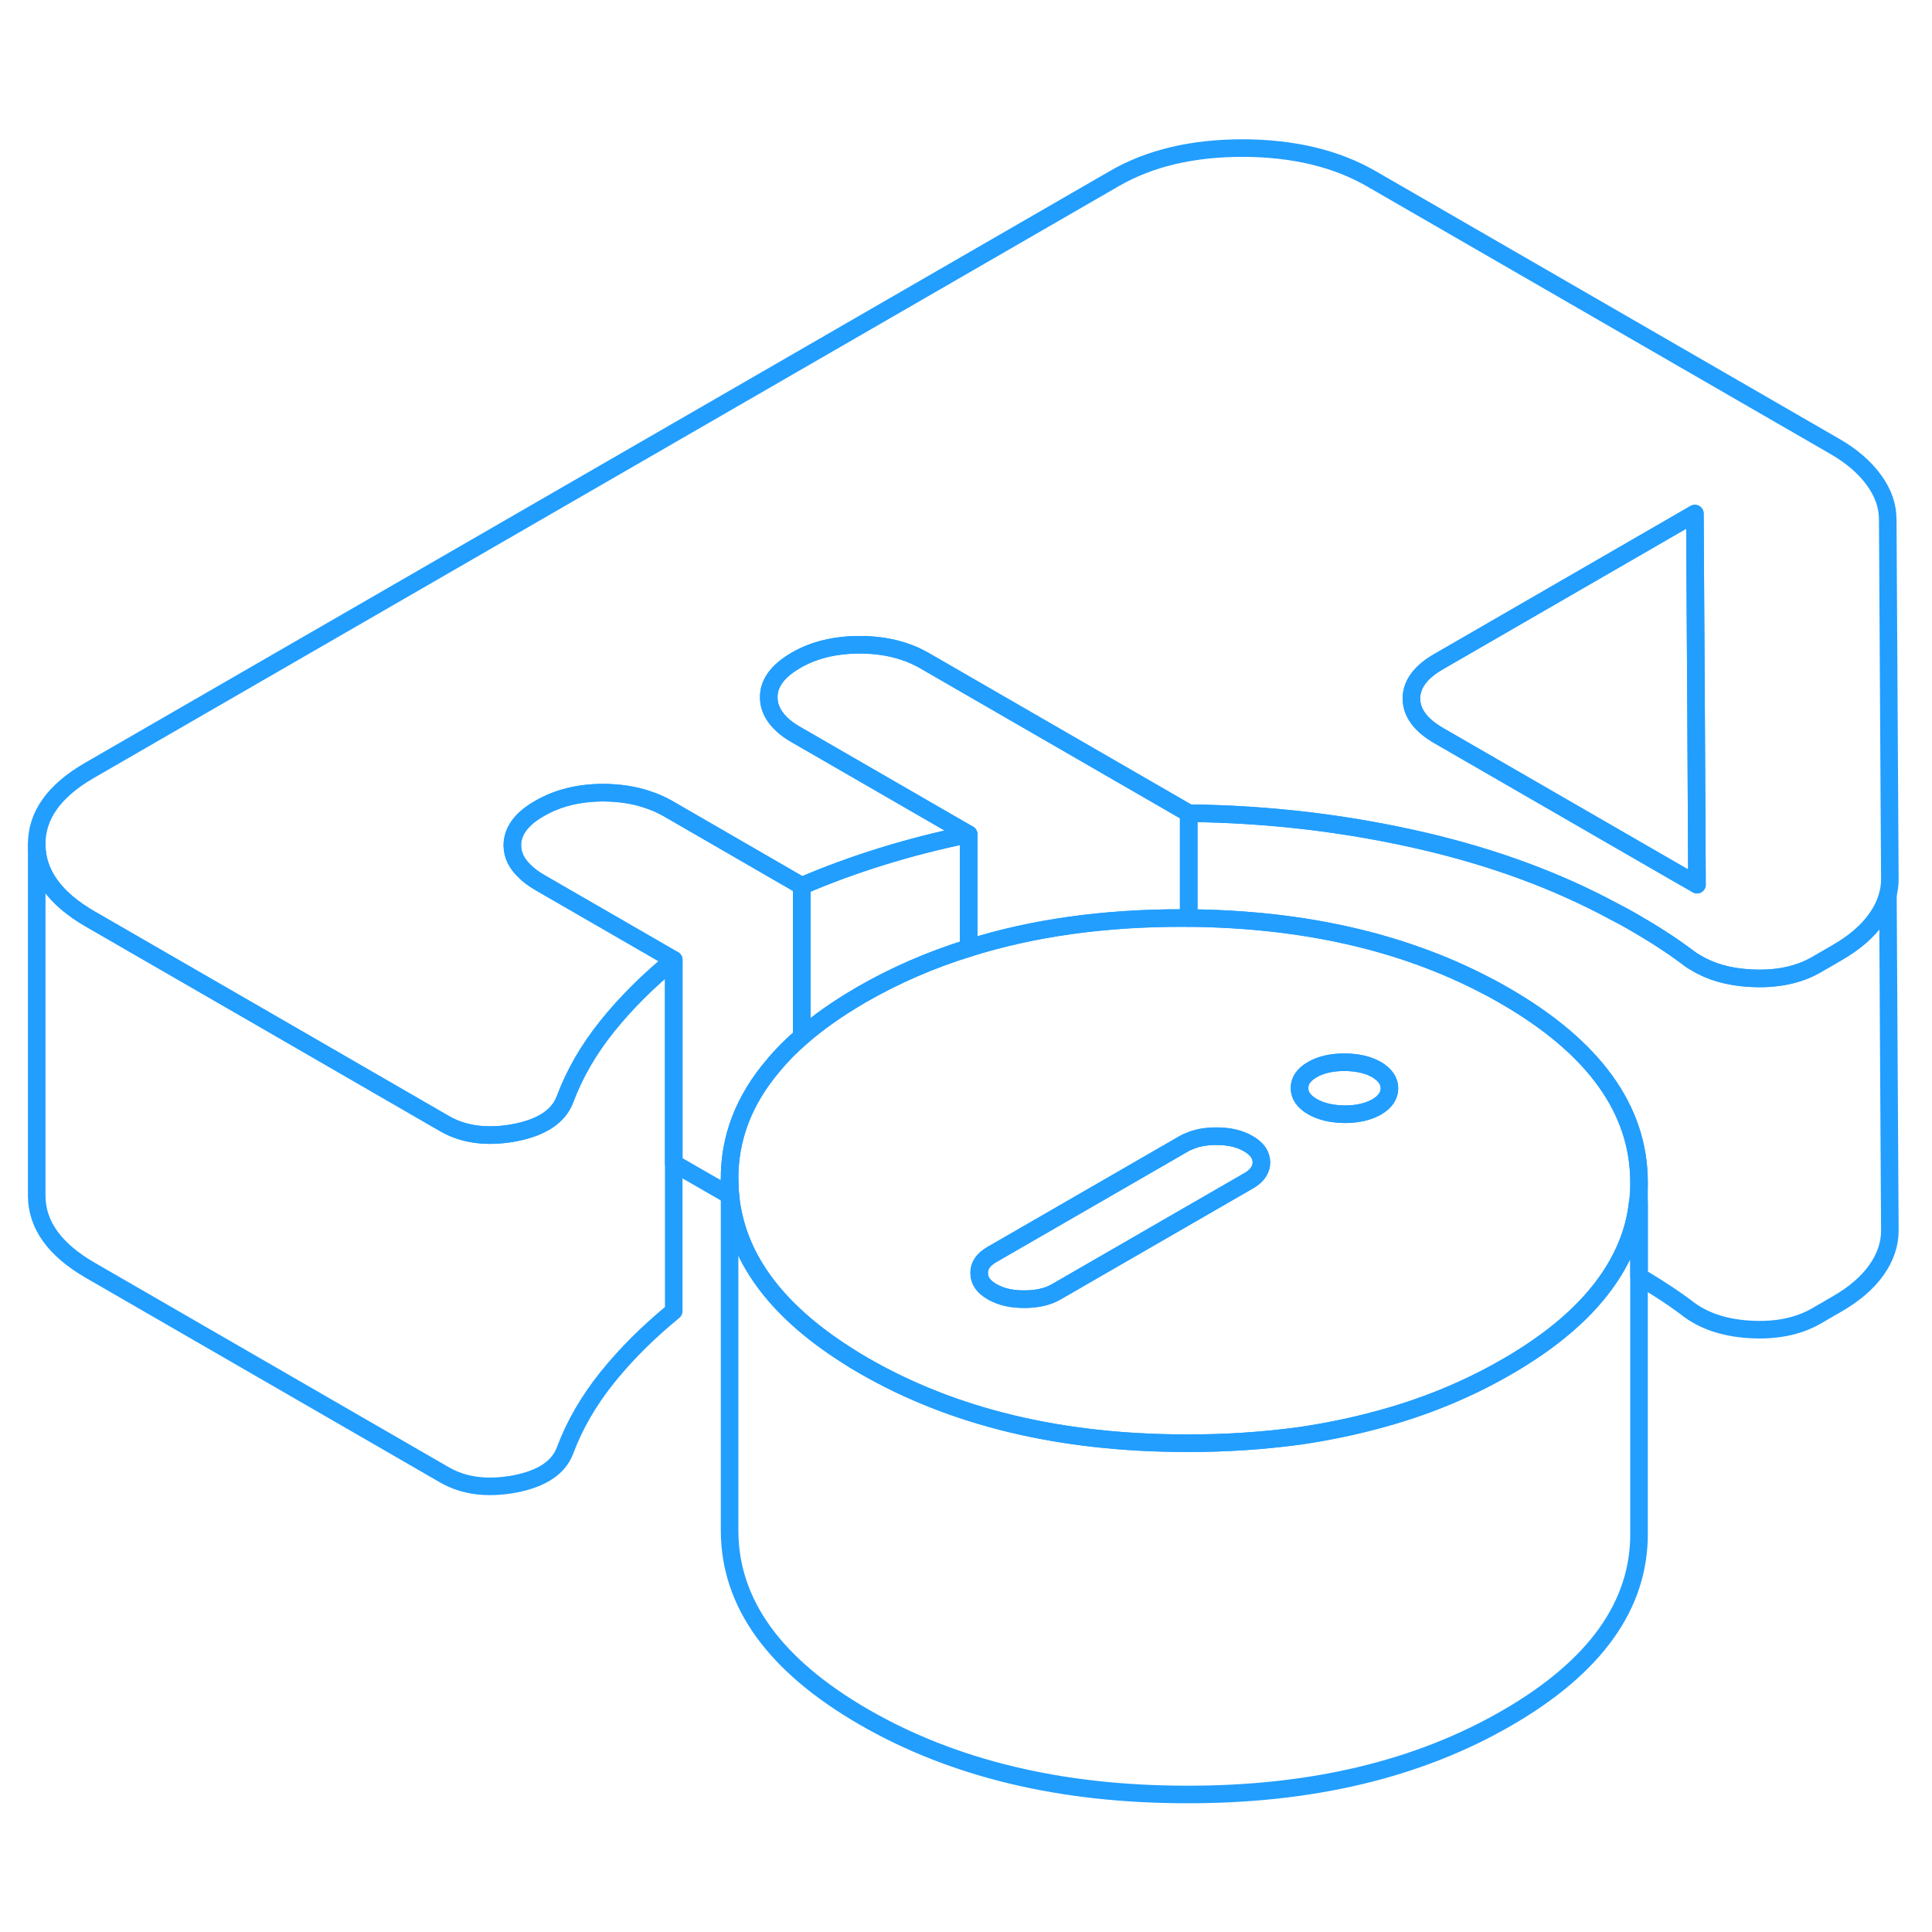 <svg width="48" height="48" viewBox="0 0 110 99" fill="none" xmlns="http://www.w3.org/2000/svg" stroke-width="1px" stroke-linecap="round" stroke-linejoin="round"><path d="M41.54 61.68V62.56L41.59 62.59C41.56 62.29 41.54 61.99 41.54 61.68Z" stroke="#229EFF" stroke-linejoin="round"/><path d="M55.149 42V48.48C52.979 49.15 50.95 50.04 49.069 51.12C49.02 51.15 48.969 51.18 48.919 51.21C47.669 51.94 46.579 52.71 45.649 53.52V44.94C47.109 44.31 48.639 43.75 50.219 43.26C51.799 42.77 53.449 42.35 55.149 42Z" stroke="#229EFF" stroke-linejoin="round"/><path d="M38.36 49.15V69.15C36.9 70.35 35.64 71.6 34.58 72.92C33.52 74.24 32.72 75.62 32.18 77.06C31.82 78.05 30.86 78.69 29.31 78.99C27.75 79.28 26.42 79.11 25.32 78.48L5.13 66.82C3.11 65.65 2.1 64.24 2.09 62.59V42.59C2.1 44.24 3.11 45.65 5.13 46.82L15.11 52.58L25.32 58.48C26.42 59.11 27.75 59.28 29.31 58.99C30.86 58.69 31.82 58.05 32.18 57.06C32.72 55.62 33.52 54.24 34.58 52.92C35.64 51.6 36.9 50.35 38.36 49.15Z" stroke="#229EFF" stroke-linejoin="round"/><path d="M96.619 44.87L96.509 44.8L95.579 44.27L81.929 36.39C80.889 35.79 80.369 35.09 80.359 34.28C80.359 33.47 80.879 32.76 81.909 32.17L86.479 29.53L96.499 23.74L96.569 35.35L96.619 44.87Z" stroke="#229EFF" stroke-linejoin="round"/><path d="M107.48 24.08C107.48 23.3 107.22 22.55 106.69 21.83C106.17 21.11 105.42 20.46 104.44 19.9L78.1 4.69C76.08 3.52 73.64 2.94 70.77 2.93C67.9 2.93 65.47 3.5 63.46 4.66L5.08 38.37C3.08 39.53 2.08 40.93 2.09 42.59C2.1 44.24 3.11 45.65 5.13 46.82L15.11 52.58L25.32 58.48C26.42 59.11 27.75 59.28 29.31 58.99C30.86 58.69 31.82 58.05 32.18 57.06C32.72 55.62 33.52 54.24 34.58 52.92C35.64 51.6 36.9 50.35 38.36 49.15L30.74 44.75C30.38 44.54 30.08 44.32 29.84 44.07C29.4 43.65 29.18 43.17 29.17 42.64C29.17 41.83 29.68 41.12 30.72 40.53C31.75 39.93 32.97 39.63 34.37 39.63C35.27 39.64 36.1 39.76 36.86 40.02C37.27 40.15 37.67 40.33 38.04 40.54L45.65 44.94C47.11 44.31 48.64 43.75 50.22 43.26C51.8 42.77 53.45 42.35 55.15 42L45.33 36.33C44.96 36.12 44.65 35.89 44.42 35.65C43.99 35.21 43.77 34.73 43.77 34.21C43.76 33.4 44.28 32.7 45.31 32.1C46.34 31.5 47.56 31.21 48.96 31.21C49.87 31.21 50.71 31.34 51.46 31.59C51.87 31.72 52.26 31.9 52.63 32.11L67.68 40.8C72.26 40.85 76.74 41.38 81.14 42.41C85.1 43.34 88.68 44.66 91.9 46.4C92.26 46.58 92.62 46.78 92.97 46.98C93.52 47.3 94.06 47.62 94.58 47.96C95.1 48.29 95.57 48.62 96 48.94C96.17 49.07 96.34 49.2 96.53 49.3C97.37 49.82 98.4 50.12 99.62 50.19C101.12 50.28 102.38 50.02 103.41 49.43L104.6 48.74C105.57 48.18 106.32 47.54 106.83 46.82C107.15 46.37 107.37 45.91 107.49 45.44C107.56 45.15 107.6 44.86 107.6 44.57L107.48 24.08ZM96.51 44.8L95.58 44.27L81.93 36.39C80.89 35.79 80.37 35.09 80.36 34.28C80.36 33.47 80.88 32.76 81.91 32.17L86.48 29.53L96.5 23.74L96.57 35.35L96.62 44.87L96.51 44.8Z" stroke="#229EFF" stroke-linejoin="round"/><path d="M85.669 51.19C85.319 50.99 84.969 50.79 84.609 50.61C79.829 48.11 74.189 46.83 67.679 46.77H67.349C62.869 46.76 58.799 47.33 55.149 48.48C52.979 49.15 50.949 50.04 49.069 51.12C49.019 51.15 48.969 51.18 48.919 51.21C47.669 51.94 46.579 52.71 45.649 53.52C45.039 54.05 44.499 54.59 44.039 55.15C42.349 57.13 41.519 59.3 41.539 61.68C41.539 61.99 41.559 62.29 41.589 62.59C41.929 66.04 44.119 69.06 48.189 71.65C48.509 71.86 48.839 72.06 49.189 72.26C54.269 75.19 60.369 76.66 67.509 76.67C69.779 76.68 71.949 76.53 74.009 76.25C75.499 76.03 76.929 75.74 78.309 75.37C81.009 74.66 83.509 73.64 85.789 72.32C86.089 72.15 86.389 71.97 86.669 71.79C89.199 70.2 90.999 68.44 92.089 66.5C92.729 65.37 93.119 64.18 93.249 62.93C93.299 62.57 93.319 62.21 93.319 61.84V61.77C93.299 57.65 90.749 54.12 85.669 51.19ZM71.769 60.98C71.679 61.27 71.459 61.52 71.089 61.73L61.819 67.08L60.139 68.05C59.659 68.33 59.049 68.47 58.319 68.47C57.589 68.47 57.029 68.34 56.549 68.08C56.519 68.07 56.499 68.05 56.479 68.04C55.989 67.76 55.749 67.41 55.749 66.98C55.739 66.56 55.989 66.21 56.469 65.93L66.519 60.13L67.419 59.61C67.499 59.56 67.589 59.52 67.679 59.49C68.109 59.29 68.639 59.19 69.249 59.19C69.979 59.19 70.589 59.33 71.079 59.62C71.569 59.9 71.809 60.25 71.819 60.67C71.819 60.78 71.809 60.88 71.769 60.98ZM78.389 57.52C77.899 57.8 77.289 57.94 76.559 57.94C75.829 57.93 75.219 57.79 74.729 57.51C74.239 57.23 73.989 56.87 73.989 56.45C73.989 56.03 74.229 55.68 74.719 55.4C75.199 55.12 75.809 54.98 76.539 54.98C77.269 54.98 77.889 55.12 78.379 55.4C78.859 55.69 79.109 56.04 79.109 56.46C79.109 56.88 78.869 57.24 78.389 57.52Z" stroke="#229EFF" stroke-linejoin="round"/><path d="M79.11 56.46C79.11 56.88 78.87 57.24 78.39 57.52C77.9 57.8 77.29 57.94 76.56 57.94C75.83 57.93 75.22 57.79 74.73 57.51C74.24 57.23 73.99 56.87 73.99 56.45C73.99 56.03 74.23 55.68 74.72 55.4C75.2 55.12 75.81 54.98 76.54 54.98C77.27 54.98 77.89 55.12 78.38 55.4C78.86 55.69 79.11 56.04 79.11 56.46Z" stroke="#229EFF" stroke-linejoin="round"/><path d="M107.6 64.57C107.6 65.35 107.34 66.1 106.83 66.82C106.32 67.54 105.57 68.18 104.6 68.74L103.41 69.43C102.38 70.02 101.12 70.28 99.62 70.19C98.13 70.1 96.92 69.68 96 68.94C95.57 68.62 95.1 68.29 94.58 67.96C94.17 67.69 93.75 67.44 93.32 67.18V61.77C93.3 57.65 90.75 54.12 85.67 51.19C85.32 50.99 84.97 50.79 84.61 50.61C79.83 48.11 74.19 46.83 67.68 46.77V40.8C72.26 40.85 76.74 41.38 81.14 42.41C85.1 43.34 88.68 44.66 91.9 46.4C92.26 46.58 92.62 46.78 92.97 46.98C93.52 47.3 94.06 47.62 94.58 47.96C95.1 48.29 95.57 48.62 96 48.94C96.17 49.07 96.34 49.2 96.53 49.3C97.37 49.82 98.4 50.12 99.62 50.19C101.12 50.28 102.38 50.02 103.41 49.43L104.6 48.74C105.57 48.18 106.32 47.54 106.83 46.82C107.15 46.37 107.37 45.91 107.49 45.44L107.6 64.57Z" stroke="#229EFF" stroke-linejoin="round"/><path d="M71.82 60.67C71.82 60.78 71.81 60.88 71.77 60.98C71.68 61.27 71.46 61.52 71.09 61.73L61.82 67.08L60.14 68.05C59.66 68.33 59.05 68.47 58.32 68.47C57.59 68.47 57.03 68.34 56.55 68.08C56.52 68.07 56.5 68.05 56.48 68.04C55.99 67.76 55.75 67.41 55.75 66.98C55.74 66.56 55.99 66.21 56.47 65.93L66.52 60.13L67.42 59.61C67.5 59.56 67.59 59.52 67.68 59.49C68.11 59.29 68.64 59.19 69.25 59.19C69.98 59.19 70.59 59.33 71.08 59.62C71.57 59.9 71.81 60.25 71.82 60.67Z" stroke="#229EFF" stroke-linejoin="round"/><path d="M67.68 40.8V46.77H67.35C62.87 46.76 58.8 47.33 55.15 48.48V42L45.33 36.33C44.96 36.12 44.65 35.89 44.42 35.65C43.99 35.21 43.77 34.73 43.77 34.21C43.76 33.4 44.28 32.7 45.31 32.1C46.34 31.5 47.56 31.21 48.96 31.21C49.87 31.21 50.71 31.34 51.46 31.59C51.87 31.72 52.26 31.9 52.63 32.11L67.68 40.8Z" stroke="#229EFF" stroke-linejoin="round"/><path d="M93.32 62.97V81.77C93.35 85.89 90.83 89.41 85.79 92.32C80.74 95.24 74.65 96.69 67.51 96.67C60.37 96.66 54.27 95.19 49.19 92.26C44.11 89.32 41.56 85.8 41.54 81.68V62.56L41.59 62.59C41.93 66.04 44.12 69.06 48.19 71.65C48.51 71.86 48.84 72.06 49.19 72.26C54.27 75.19 60.37 76.66 67.51 76.67C69.78 76.68 71.95 76.53 74.01 76.25C75.5 76.03 76.93 75.74 78.31 75.37C81.01 74.66 83.51 73.64 85.79 72.32C86.09 72.15 86.39 71.97 86.67 71.79C89.2 70.2 91 68.44 92.09 66.5C92.73 65.37 93.12 64.18 93.25 62.93L93.32 62.97Z" stroke="#229EFF" stroke-linejoin="round"/><path d="M45.65 44.94V53.52C45.04 54.05 44.5 54.59 44.04 55.15C42.35 57.13 41.52 59.3 41.54 61.68V62.56L38.36 60.73V49.15L30.74 44.75C30.38 44.54 30.08 44.32 29.84 44.07C29.4 43.65 29.18 43.17 29.17 42.64C29.17 41.83 29.68 41.12 30.72 40.53C31.75 39.93 32.97 39.63 34.37 39.63C35.27 39.64 36.1 39.76 36.86 40.02C37.27 40.15 37.67 40.33 38.04 40.54L45.65 44.94Z" stroke="#229EFF" stroke-linejoin="round"/></svg>
